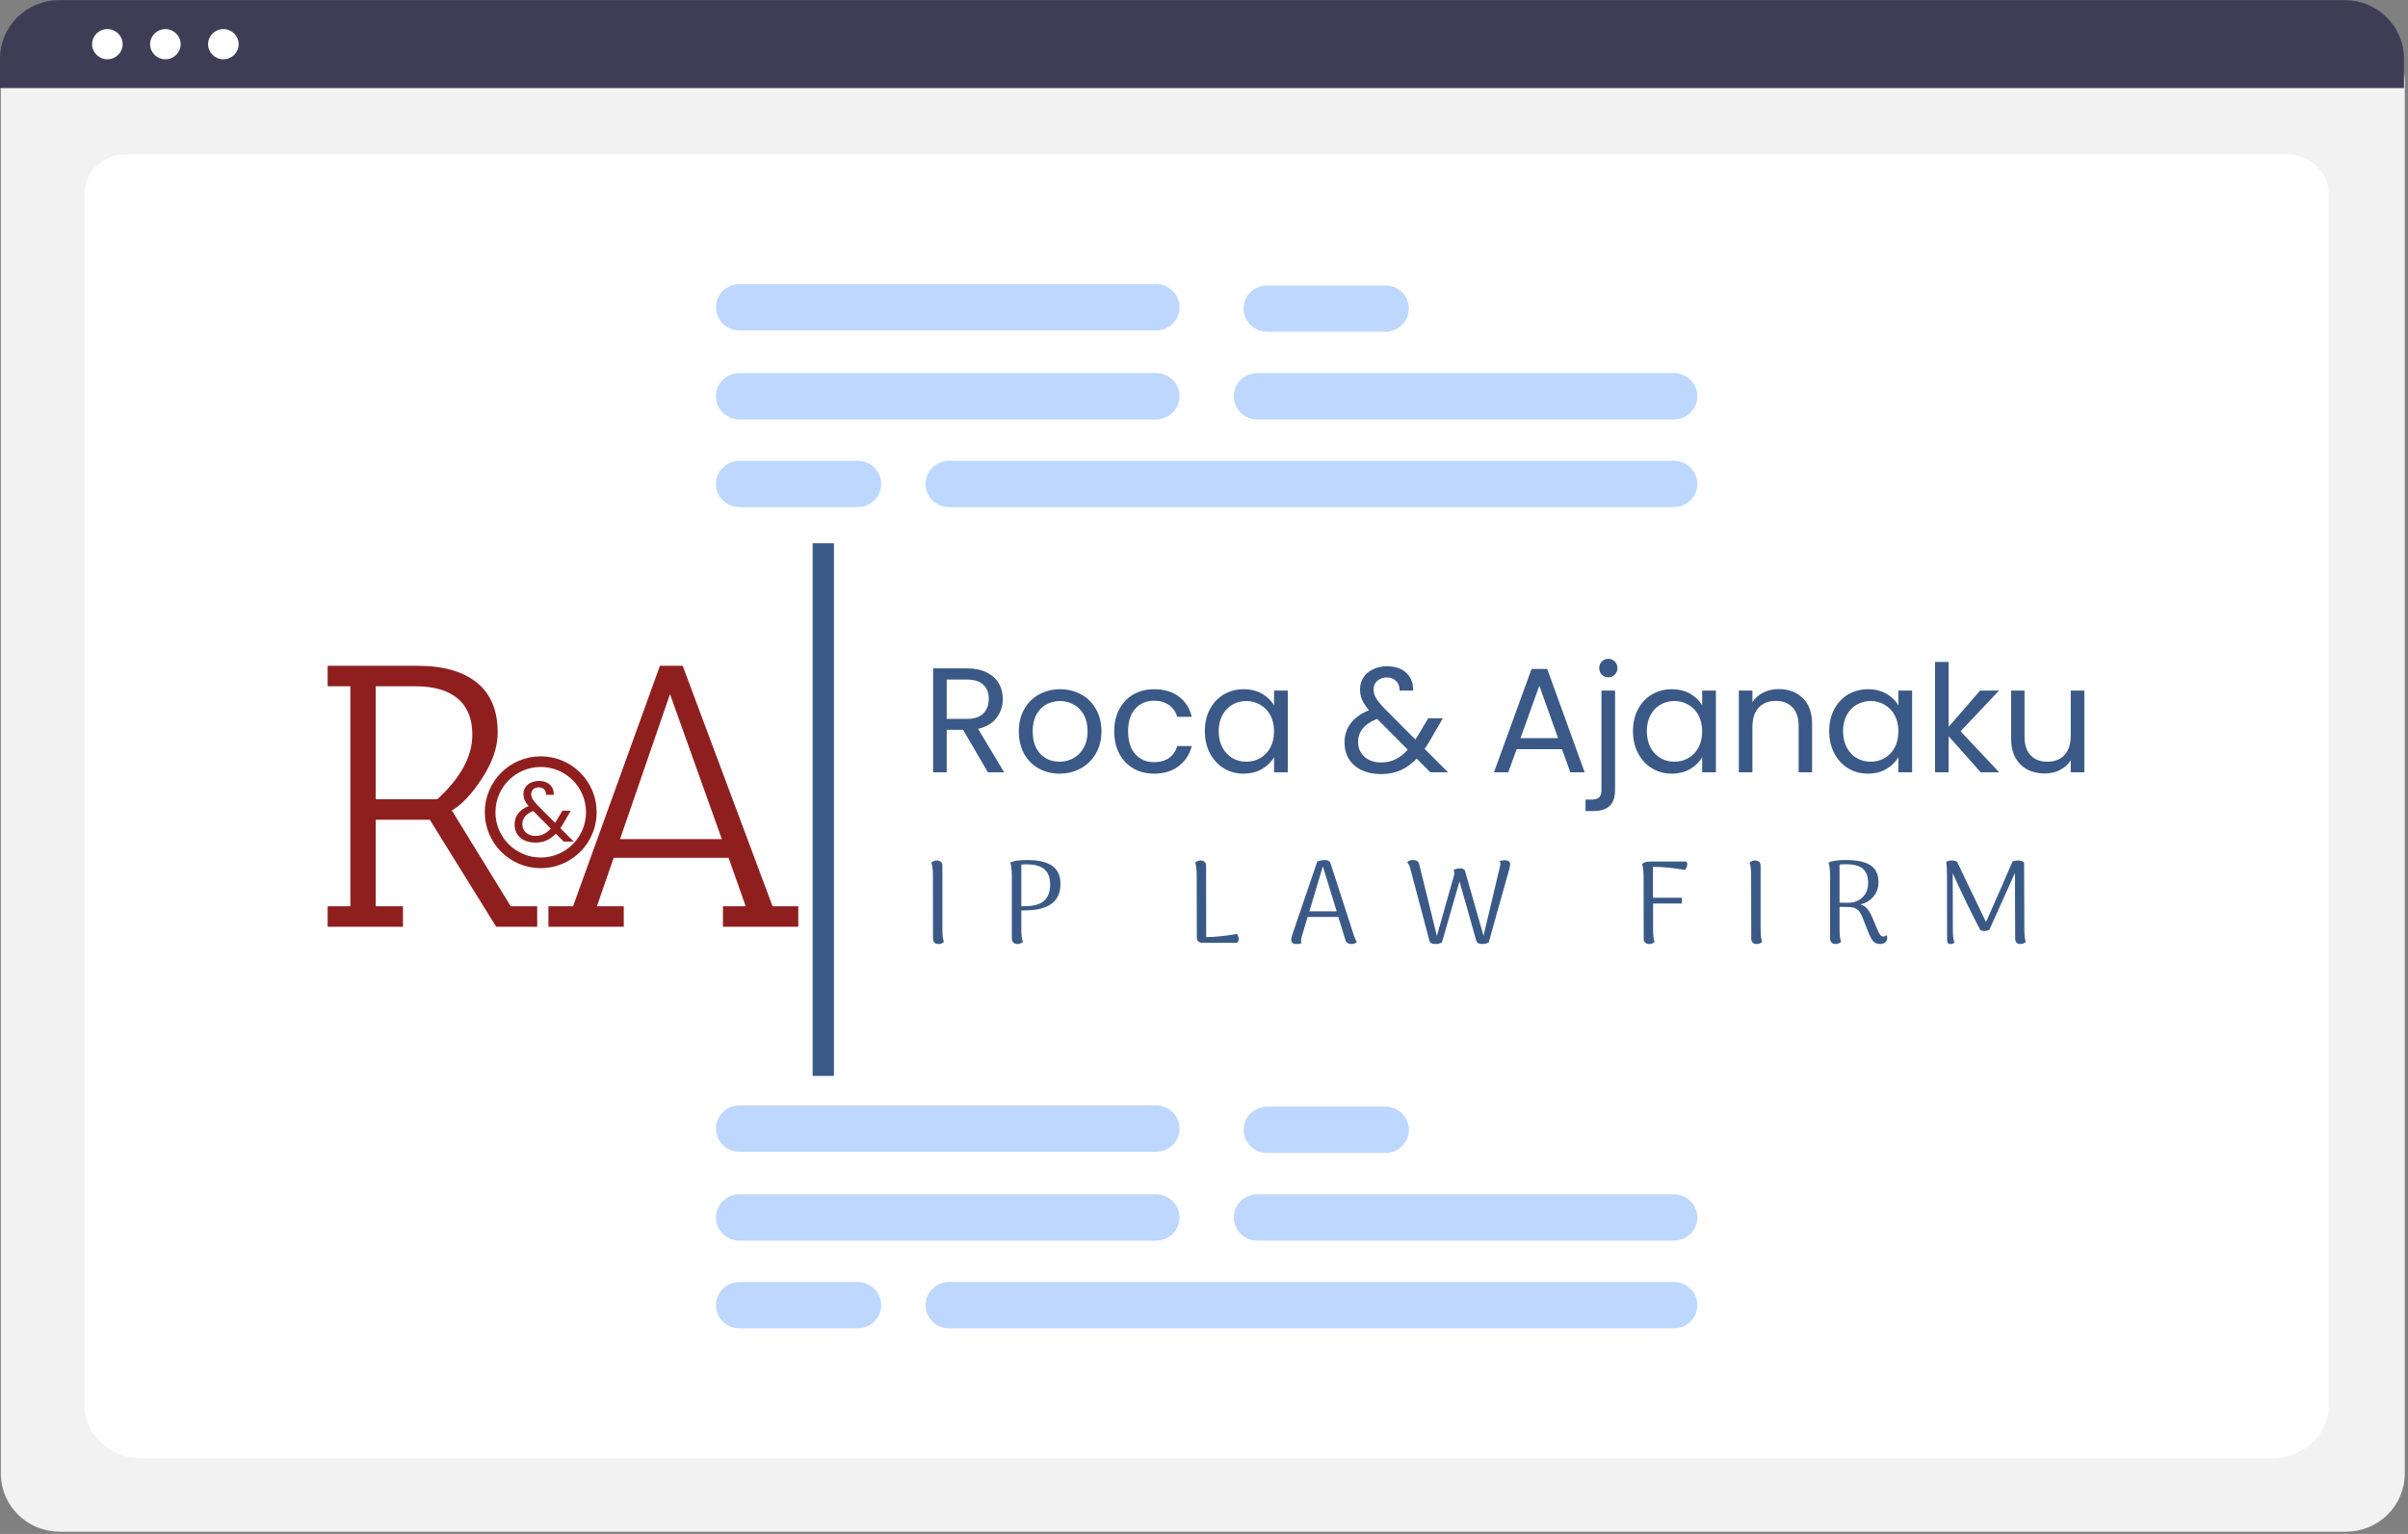 <svg width="452" height="288" viewBox="0 0 452 288" fill="none" xmlns="http://www.w3.org/2000/svg">
<rect x="0" y="0" width="452" height="288" fill="#808080" stroke="none"/>
<path d="M440.35 287.587H11.205C8.275 287.583 5.467 286.432 3.395 284.385C1.324 282.338 0.159 279.563 0.155 276.668V15.174C0.158 13.053 1.011 11.02 2.529 9.52C4.046 8.02 6.104 7.177 8.25 7.174H443.164C445.347 7.177 447.441 8.035 448.984 9.561C450.528 11.086 451.397 13.155 451.399 15.312V276.668C451.396 279.563 450.231 282.338 448.159 284.385C446.088 286.432 443.279 287.583 440.35 287.587Z" fill="#F2F2F2"/>
<path d="M426.474 273.801H26.522C20.659 273.801 15.89 269.387 15.89 263.962V36.249C15.89 32.226 19.424 28.953 23.769 28.953H429.097C433.514 28.953 437.107 32.28 437.107 36.37V263.962C437.107 269.387 432.337 273.801 426.474 273.801Z" fill="white"/>
<path d="M451.245 16.535H0V10.976C0.004 8.071 1.174 5.287 3.253 3.234C5.332 1.18 8.15 0.026 11.09 0.024H440.155C443.095 0.026 445.913 1.18 447.992 3.234C450.071 5.287 451.241 8.071 451.245 10.976V16.535Z" fill="#3F3D56"/>
<path d="M20.154 11.13C21.738 11.13 23.022 9.861 23.022 8.296C23.022 6.73 21.738 5.461 20.154 5.461C18.569 5.461 17.285 6.73 17.285 8.296C17.285 9.861 18.569 11.13 20.154 11.13Z" fill="white"/>
<path d="M31.042 11.13C32.626 11.13 33.91 9.861 33.91 8.296C33.91 6.73 32.626 5.461 31.042 5.461C29.458 5.461 28.173 6.73 28.173 8.296C28.173 9.861 29.458 11.13 31.042 11.13Z" fill="white"/>
<path d="M41.929 11.13C43.514 11.13 44.798 9.861 44.798 8.296C44.798 6.73 43.514 5.461 41.929 5.461C40.345 5.461 39.061 6.73 39.061 8.296C39.061 9.861 40.345 11.13 41.929 11.13Z" fill="white"/>
<path d="M217.01 78.742H138.788C137.622 78.742 136.504 78.284 135.679 77.469C134.854 76.654 134.391 75.549 134.391 74.397C134.391 73.244 134.854 72.139 135.679 71.324C136.504 70.51 137.622 70.052 138.788 70.052H217.01C218.176 70.052 219.295 70.51 220.119 71.324C220.944 72.139 221.407 73.244 221.407 74.397C221.407 75.549 220.944 76.654 220.119 77.469C219.295 78.284 218.176 78.742 217.01 78.742Z" fill="#BDD7FF"/>
<path d="M314.209 78.742H235.987C234.821 78.742 233.702 78.284 232.878 77.469C232.053 76.654 231.59 75.549 231.59 74.397C231.59 73.244 232.053 72.139 232.878 71.324C233.702 70.51 234.821 70.052 235.987 70.052H314.209C315.375 70.052 316.493 70.51 317.318 71.324C318.143 72.139 318.606 73.244 318.606 74.397C318.606 75.549 318.143 76.654 317.318 77.469C316.493 78.284 315.375 78.742 314.209 78.742Z" fill="#BDD7FF"/>
<path d="M314.209 95.208H178.131C176.964 95.208 175.846 94.75 175.021 93.935C174.197 93.12 173.733 92.015 173.733 90.863C173.733 89.71 174.197 88.605 175.021 87.79C175.846 86.975 176.964 86.517 178.131 86.517H314.209C315.375 86.517 316.493 86.975 317.318 87.79C318.143 88.605 318.606 89.71 318.606 90.863C318.606 92.015 318.143 93.12 317.318 93.935C316.493 94.75 315.375 95.208 314.209 95.208Z" fill="#BDD7FF"/>
<path d="M217.01 62.047H138.788C137.623 62.046 136.506 61.588 135.682 60.773C134.859 59.958 134.396 58.854 134.396 57.702C134.396 56.551 134.859 55.446 135.682 54.632C136.506 53.817 137.623 53.358 138.788 53.357H217.01C217.588 53.356 218.16 53.468 218.694 53.686C219.229 53.904 219.714 54.224 220.123 54.628C220.532 55.031 220.856 55.511 221.077 56.038C221.299 56.566 221.413 57.131 221.413 57.702C221.413 58.273 221.299 58.839 221.077 59.366C220.856 59.894 220.532 60.373 220.123 60.777C219.714 61.18 219.229 61.5 218.694 61.718C218.16 61.936 217.588 62.048 217.01 62.047Z" fill="#BDD7FF"/>
<path d="M260.055 62.276H237.838C236.672 62.276 235.553 61.818 234.729 61.004C233.904 60.189 233.441 59.083 233.441 57.931C233.441 56.779 233.904 55.673 234.729 54.858C235.553 54.044 236.672 53.586 237.838 53.586H260.055C261.221 53.586 262.339 54.044 263.164 54.858C263.989 55.673 264.452 56.779 264.452 57.931C264.452 59.083 263.989 60.189 263.164 61.004C262.339 61.818 261.221 62.276 260.055 62.276Z" fill="#BDD7FF"/>
<path d="M161.005 95.208H138.788C137.623 95.206 136.506 94.748 135.682 93.933C134.859 93.119 134.396 92.014 134.396 90.863C134.396 89.711 134.859 88.607 135.682 87.792C136.506 86.977 137.623 86.519 138.788 86.518H161.005C161.583 86.517 162.155 86.629 162.689 86.847C163.224 87.065 163.709 87.385 164.118 87.788C164.527 88.192 164.851 88.671 165.072 89.199C165.294 89.726 165.408 90.292 165.408 90.863C165.408 91.434 165.294 91.999 165.072 92.527C164.851 93.054 164.527 93.534 164.118 93.937C163.709 94.341 163.224 94.661 162.689 94.879C162.155 95.097 161.583 95.209 161.005 95.208Z" fill="#BDD7FF"/>
<path d="M217.01 232.93H138.788C137.622 232.93 136.504 232.473 135.679 231.658C134.854 230.843 134.391 229.738 134.391 228.585C134.391 227.433 134.854 226.328 135.679 225.513C136.504 224.698 137.622 224.24 138.788 224.24H217.01C217.588 224.24 218.159 224.352 218.693 224.571C219.226 224.789 219.711 225.109 220.119 225.513C220.528 225.916 220.852 226.395 221.072 226.922C221.293 227.449 221.407 228.015 221.407 228.585C221.407 229.156 221.293 229.721 221.072 230.248C220.852 230.775 220.528 231.254 220.119 231.658C219.711 232.061 219.226 232.381 218.693 232.6C218.159 232.818 217.588 232.93 217.01 232.93Z" fill="#BDD7FF"/>
<path d="M314.209 232.93H235.987C234.821 232.93 233.702 232.473 232.878 231.658C232.053 230.843 231.59 229.738 231.59 228.585C231.59 227.433 232.053 226.328 232.878 225.513C233.702 224.698 234.821 224.24 235.987 224.24H314.209C314.786 224.24 315.358 224.352 315.892 224.571C316.425 224.789 316.91 225.109 317.318 225.513C317.726 225.916 318.05 226.395 318.271 226.922C318.492 227.449 318.606 228.015 318.606 228.585C318.606 229.156 318.492 229.721 318.271 230.248C318.05 230.775 317.726 231.254 317.318 231.658C316.91 232.061 316.425 232.381 315.892 232.6C315.358 232.818 314.786 232.93 314.209 232.93Z" fill="#BDD7FF"/>
<path d="M314.209 249.396H178.131C176.964 249.396 175.846 248.938 175.021 248.123C174.197 247.309 173.733 246.203 173.733 245.051C173.733 243.899 174.197 242.793 175.021 241.978C175.846 241.164 176.964 240.706 178.131 240.706H314.209C314.787 240.705 315.359 240.817 315.893 241.035C316.427 241.253 316.913 241.573 317.322 241.977C317.73 242.38 318.055 242.859 318.276 243.387C318.497 243.914 318.611 244.48 318.611 245.051C318.611 245.622 318.497 246.187 318.276 246.715C318.055 247.243 317.73 247.722 317.322 248.125C316.913 248.529 316.427 248.849 315.893 249.067C315.359 249.285 314.787 249.397 314.209 249.396Z" fill="#BDD7FF"/>
<path d="M217.01 216.236H138.788C137.622 216.236 136.504 215.778 135.679 214.963C134.854 214.148 134.391 213.043 134.391 211.891C134.391 210.738 134.854 209.633 135.679 208.818C136.504 208.003 137.622 207.545 138.788 207.545H217.01C218.176 207.545 219.295 208.003 220.119 208.818C220.944 209.633 221.407 210.738 221.407 211.891C221.407 213.043 220.944 214.148 220.119 214.963C219.295 215.778 218.176 216.236 217.01 216.236Z" fill="#BDD7FF"/>
<path d="M260.055 216.464H237.838C236.672 216.464 235.553 216.007 234.729 215.192C233.904 214.377 233.441 213.272 233.441 212.119C233.441 210.967 233.904 209.862 234.729 209.047C235.553 208.232 236.672 207.774 237.838 207.774H260.055C261.221 207.774 262.339 208.232 263.164 209.047C263.989 209.862 264.452 210.967 264.452 212.119C264.452 213.272 263.989 214.377 263.164 215.192C262.339 216.007 261.221 216.464 260.055 216.464Z" fill="#BDD7FF"/>
<path d="M161.005 249.396H138.788C137.622 249.396 136.504 248.938 135.679 248.123C134.854 247.309 134.391 246.203 134.391 245.051C134.391 243.899 134.854 242.793 135.679 241.978C136.504 241.164 137.622 240.706 138.788 240.706H161.005C161.583 240.705 162.155 240.817 162.689 241.035C163.224 241.253 163.709 241.573 164.118 241.977C164.527 242.38 164.851 242.859 165.072 243.387C165.294 243.914 165.408 244.48 165.408 245.051C165.408 245.622 165.294 246.187 165.072 246.715C164.851 247.243 164.527 247.722 164.118 248.125C163.709 248.529 163.224 248.849 162.689 249.067C162.155 249.285 161.583 249.397 161.005 249.396Z" fill="#BDD7FF"/>
<line x1="154.538" y1="202.005" x2="154.538" y2="102" stroke="#3A5987" stroke-width="4"/>
<path d="M185.432 145.003L180.784 137.023H177.704V145.003H175.156V125.487H181.456C182.931 125.487 184.172 125.739 185.18 126.243C186.207 126.747 186.972 127.428 187.476 128.287C187.98 129.146 188.232 130.126 188.232 131.227C188.232 132.571 187.84 133.756 187.056 134.783C186.291 135.81 185.133 136.491 183.584 136.827L188.484 145.003H185.432ZM177.704 134.979H181.456C182.837 134.979 183.873 134.643 184.564 133.971C185.255 133.28 185.6 132.366 185.6 131.227C185.6 130.07 185.255 129.174 184.564 128.539C183.892 127.904 182.856 127.587 181.456 127.587H177.704V134.979ZM198.883 145.255C197.446 145.255 196.139 144.928 194.963 144.275C193.806 143.622 192.891 142.698 192.219 141.503C191.566 140.29 191.239 138.89 191.239 137.303C191.239 135.735 191.575 134.354 192.247 133.159C192.938 131.946 193.871 131.022 195.047 130.387C196.223 129.734 197.539 129.407 198.995 129.407C200.451 129.407 201.767 129.734 202.943 130.387C204.119 131.022 205.043 131.936 205.715 133.131C206.406 134.326 206.751 135.716 206.751 137.303C206.751 138.89 206.396 140.29 205.687 141.503C204.996 142.698 204.054 143.622 202.859 144.275C201.664 144.928 200.339 145.255 198.883 145.255ZM198.883 143.015C199.798 143.015 200.656 142.8 201.459 142.371C202.262 141.942 202.906 141.298 203.391 140.439C203.895 139.58 204.147 138.535 204.147 137.303C204.147 136.071 203.904 135.026 203.419 134.167C202.934 133.308 202.299 132.674 201.515 132.263C200.731 131.834 199.882 131.619 198.967 131.619C198.034 131.619 197.175 131.834 196.391 132.263C195.626 132.674 195.01 133.308 194.543 134.167C194.076 135.026 193.843 136.071 193.843 137.303C193.843 138.554 194.067 139.608 194.515 140.467C194.982 141.326 195.598 141.97 196.363 142.399C197.128 142.81 197.968 143.015 198.883 143.015ZM209.149 137.303C209.149 135.716 209.467 134.335 210.101 133.159C210.736 131.964 211.613 131.04 212.733 130.387C213.872 129.734 215.169 129.407 216.625 129.407C218.511 129.407 220.06 129.864 221.273 130.779C222.505 131.694 223.317 132.963 223.709 134.587H220.965C220.704 133.654 220.191 132.916 219.425 132.375C218.679 131.834 217.745 131.563 216.625 131.563C215.169 131.563 213.993 132.067 213.097 133.075C212.201 134.064 211.753 135.474 211.753 137.303C211.753 139.151 212.201 140.579 213.097 141.587C213.993 142.595 215.169 143.099 216.625 143.099C217.745 143.099 218.679 142.838 219.425 142.315C220.172 141.792 220.685 141.046 220.965 140.075H223.709C223.299 141.643 222.477 142.903 221.245 143.855C220.013 144.788 218.473 145.255 216.625 145.255C215.169 145.255 213.872 144.928 212.733 144.275C211.613 143.622 210.736 142.698 210.101 141.503C209.467 140.308 209.149 138.908 209.149 137.303ZM226.157 137.275C226.157 135.707 226.474 134.335 227.109 133.159C227.744 131.964 228.612 131.04 229.713 130.387C230.833 129.734 232.074 129.407 233.437 129.407C234.781 129.407 235.948 129.696 236.937 130.275C237.926 130.854 238.664 131.582 239.149 132.459V129.659H241.725V145.003H239.149V142.147C238.645 143.043 237.889 143.79 236.881 144.387C235.892 144.966 234.734 145.255 233.409 145.255C232.046 145.255 230.814 144.919 229.713 144.247C228.612 143.575 227.744 142.632 227.109 141.419C226.474 140.206 226.157 138.824 226.157 137.275ZM239.149 137.303C239.149 136.146 238.916 135.138 238.449 134.279C237.982 133.42 237.348 132.767 236.545 132.319C235.761 131.852 234.893 131.619 233.941 131.619C232.989 131.619 232.121 131.843 231.337 132.291C230.553 132.739 229.928 133.392 229.461 134.251C228.994 135.11 228.761 136.118 228.761 137.275C228.761 138.451 228.994 139.478 229.461 140.355C229.928 141.214 230.553 141.876 231.337 142.343C232.121 142.791 232.989 143.015 233.941 143.015C234.893 143.015 235.761 142.791 236.545 142.343C237.348 141.876 237.982 141.214 238.449 140.355C238.916 139.478 239.149 138.46 239.149 137.303ZM268.476 145.003L265.928 142.427C264.976 143.416 263.959 144.154 262.876 144.639C261.793 145.106 260.571 145.339 259.208 145.339C257.864 145.339 256.669 145.096 255.624 144.611C254.597 144.126 253.795 143.435 253.216 142.539C252.656 141.643 252.376 140.598 252.376 139.403C252.376 138.04 252.759 136.846 253.524 135.819C254.308 134.774 255.456 133.952 256.968 133.355C256.371 132.646 255.941 131.992 255.68 131.395C255.419 130.798 255.288 130.144 255.288 129.435C255.288 128.614 255.493 127.876 255.904 127.223C256.333 126.551 256.94 126.028 257.724 125.655C258.508 125.282 259.413 125.095 260.44 125.095C261.448 125.095 262.325 125.291 263.072 125.683C263.819 126.075 264.379 126.626 264.752 127.335C265.125 128.026 265.293 128.8 265.256 129.659H262.708C262.727 128.894 262.512 128.296 262.064 127.867C261.616 127.419 261.037 127.195 260.328 127.195C259.581 127.195 258.975 127.41 258.508 127.839C258.06 128.25 257.836 128.782 257.836 129.435C257.836 129.995 257.985 130.536 258.284 131.059C258.601 131.582 259.124 132.226 259.852 132.991L265.676 138.843L266.18 138.059L268.084 134.867H270.828L268.532 138.843C268.215 139.403 267.841 139.991 267.412 140.607L271.808 145.003H268.476ZM259.208 143.155C260.216 143.155 261.121 142.959 261.924 142.567C262.745 142.175 263.52 141.568 264.248 140.747L258.508 134.979C256.119 135.894 254.924 137.34 254.924 139.319C254.924 140.42 255.316 141.335 256.1 142.063C256.903 142.791 257.939 143.155 259.208 143.155ZM293.196 140.663H284.684L283.116 145.003H280.428L287.484 125.599H290.424L297.452 145.003H294.764L293.196 140.663ZM292.468 138.591L288.94 128.735L285.412 138.591H292.468ZM301.899 127.167C301.414 127.167 301.003 126.999 300.667 126.663C300.35 126.327 300.191 125.916 300.191 125.431C300.191 124.946 300.35 124.535 300.667 124.199C301.003 123.863 301.414 123.695 301.899 123.695C302.384 123.695 302.786 123.863 303.103 124.199C303.439 124.535 303.607 124.946 303.607 125.431C303.607 125.916 303.439 126.327 303.103 126.663C302.786 126.999 302.384 127.167 301.899 127.167ZM303.159 148.335C303.159 149.698 302.814 150.696 302.123 151.331C301.432 151.966 300.424 152.283 299.099 152.283H297.615V150.127H298.679C299.388 150.127 299.883 149.987 300.163 149.707C300.462 149.427 300.611 148.951 300.611 148.279V129.659H303.159V148.335ZM306.52 137.275C306.52 135.707 306.838 134.335 307.472 133.159C308.107 131.964 308.975 131.04 310.076 130.387C311.196 129.734 312.438 129.407 313.8 129.407C315.144 129.407 316.311 129.696 317.3 130.275C318.29 130.854 319.027 131.582 319.512 132.459V129.659H322.088V145.003H319.512V142.147C319.008 143.043 318.252 143.79 317.244 144.387C316.255 144.966 315.098 145.255 313.772 145.255C312.41 145.255 311.178 144.919 310.076 144.247C308.975 143.575 308.107 142.632 307.472 141.419C306.838 140.206 306.52 138.824 306.52 137.275ZM319.512 137.303C319.512 136.146 319.279 135.138 318.812 134.279C318.346 133.42 317.711 132.767 316.908 132.319C316.124 131.852 315.256 131.619 314.304 131.619C313.352 131.619 312.484 131.843 311.7 132.291C310.916 132.739 310.291 133.392 309.824 134.251C309.358 135.11 309.124 136.118 309.124 137.275C309.124 138.451 309.358 139.478 309.824 140.355C310.291 141.214 310.916 141.876 311.7 142.343C312.484 142.791 313.352 143.015 314.304 143.015C315.256 143.015 316.124 142.791 316.908 142.343C317.711 141.876 318.346 141.214 318.812 140.355C319.279 139.478 319.512 138.46 319.512 137.303ZM333.87 129.379C335.737 129.379 337.249 129.948 338.406 131.087C339.564 132.207 340.142 133.831 340.142 135.959V145.003H337.622V136.323C337.622 134.792 337.24 133.626 336.474 132.823C335.709 132.002 334.664 131.591 333.338 131.591C331.994 131.591 330.921 132.011 330.118 132.851C329.334 133.691 328.942 134.914 328.942 136.519V145.003H326.394V129.659H328.942V131.843C329.446 131.059 330.128 130.452 330.986 130.023C331.864 129.594 332.825 129.379 333.87 129.379ZM343.352 137.275C343.352 135.707 343.67 134.335 344.304 133.159C344.939 131.964 345.807 131.04 346.908 130.387C348.028 129.734 349.27 129.407 350.632 129.407C351.976 129.407 353.143 129.696 354.132 130.275C355.122 130.854 355.859 131.582 356.344 132.459V129.659H358.92V145.003H356.344V142.147C355.84 143.043 355.084 143.79 354.076 144.387C353.087 144.966 351.93 145.255 350.604 145.255C349.242 145.255 348.01 144.919 346.908 144.247C345.807 143.575 344.939 142.632 344.304 141.419C343.67 140.206 343.352 138.824 343.352 137.275ZM356.344 137.303C356.344 136.146 356.111 135.138 355.644 134.279C355.178 133.42 354.543 132.767 353.74 132.319C352.956 131.852 352.088 131.619 351.136 131.619C350.184 131.619 349.316 131.843 348.532 132.291C347.748 132.739 347.123 133.392 346.656 134.251C346.19 135.11 345.956 136.118 345.956 137.275C345.956 138.451 346.19 139.478 346.656 140.355C347.123 141.214 347.748 141.876 348.532 142.343C349.316 142.791 350.184 143.015 351.136 143.015C352.088 143.015 352.956 142.791 353.74 142.343C354.543 141.876 355.178 141.214 355.644 140.355C356.111 139.478 356.344 138.46 356.344 137.303ZM371.794 145.003L365.774 138.227V145.003H363.226V124.283H365.774V136.463L371.682 129.659H375.238L368.014 137.303L375.266 145.003H371.794ZM391.244 129.659V145.003H388.696V142.735C388.211 143.519 387.53 144.135 386.652 144.583C385.794 145.012 384.842 145.227 383.796 145.227C382.602 145.227 381.528 144.984 380.576 144.499C379.624 143.995 378.868 143.248 378.308 142.259C377.767 141.27 377.496 140.066 377.496 138.647V129.659H380.016V138.311C380.016 139.823 380.399 140.99 381.164 141.811C381.93 142.614 382.975 143.015 384.3 143.015C385.663 143.015 386.736 142.595 387.52 141.755C388.304 140.915 388.696 139.692 388.696 138.087V129.659H391.244Z" fill="#3A5987"/>
<path d="M105.792 158.003L104.336 156.531C103.792 157.096 103.211 157.518 102.592 157.795C101.973 158.062 101.275 158.195 100.496 158.195C99.728 158.195 99.045 158.056 98.448 157.779C97.861 157.502 97.403 157.107 97.072 156.595C96.752 156.083 96.592 155.486 96.592 154.803C96.592 154.024 96.811 153.342 97.248 152.755C97.696 152.158 98.352 151.688 99.216 151.347C98.875 150.942 98.629 150.568 98.48 150.227C98.331 149.886 98.256 149.512 98.256 149.107C98.256 148.638 98.373 148.216 98.608 147.843C98.853 147.459 99.2 147.16 99.648 146.947C100.096 146.734 100.613 146.627 101.2 146.627C101.776 146.627 102.277 146.739 102.704 146.963C103.131 147.187 103.451 147.502 103.664 147.907C103.877 148.302 103.973 148.744 103.952 149.235H102.496C102.507 148.798 102.384 148.456 102.128 148.211C101.872 147.955 101.541 147.827 101.136 147.827C100.709 147.827 100.363 147.95 100.096 148.195C99.84 148.43 99.712 148.734 99.712 149.107C99.712 149.427 99.797 149.736 99.968 150.035C100.149 150.334 100.448 150.702 100.864 151.139L104.192 154.483L104.48 154.035L105.568 152.211H107.136L105.824 154.483C105.643 154.803 105.429 155.139 105.184 155.491L107.696 158.003H105.792ZM100.496 156.947C101.072 156.947 101.589 156.835 102.048 156.611C102.517 156.387 102.96 156.04 103.376 155.571L100.096 152.275C98.731 152.798 98.048 153.624 98.048 154.755C98.048 155.384 98.272 155.907 98.72 156.323C99.179 156.739 99.771 156.947 100.496 156.947Z" fill="#8F1F1F"/>
<circle cx="101.5" cy="152.503" r="9.5" stroke="#8F1F1F" stroke-width="2"/>
<path d="M61.5 128.853V125.003H78.37C83.177 125.003 86.887 126.053 89.5 128.153C92.113 130.253 93.42 133.38 93.42 137.533C93.42 140.286 92.44 143.156 90.48 146.143C88.567 149.083 86.677 151.09 84.81 152.163L95.87 170.153H100.84V174.003H93.14L80.68 153.913H70.53V170.153H75.64V174.003H61.5V170.153H65.77V128.853H61.5ZM78.02 128.853H70.53V150.063H82.08C86.467 146.05 88.66 142.013 88.66 137.953C88.66 134.966 87.75 132.703 85.93 131.163C84.11 129.623 81.473 128.853 78.02 128.853ZM135.705 174.003V170.153H139.975L136.755 161.053H115.195L112.045 170.153H117.085V174.003H102.945V170.153H107.565L123.875 125.003H128.145L145.015 170.153H149.845V174.003H135.705ZM125.765 130.323L116.385 157.553H135.495L125.765 130.323Z" fill="#8F1F1F"/>
<path d="M176.146 177.245C175.853 177.245 175.611 177.157 175.42 176.981C175.229 176.805 175.134 176.57 175.134 176.277L175.112 164.309C175.112 163.297 175.017 162.512 174.826 161.955C175.134 161.691 175.479 161.559 175.86 161.559C176.168 161.559 176.417 161.647 176.608 161.823C176.799 161.984 176.894 162.219 176.894 162.527V174.495C176.894 175.566 176.989 176.35 177.18 176.849C176.872 177.113 176.527 177.245 176.146 177.245ZM192.744 161.471C194.9 161.471 196.491 161.838 197.518 162.571C198.544 163.29 199.058 164.419 199.058 165.959C199.058 169.274 196.814 170.931 192.326 170.931H191.71V174.561C191.71 174.913 191.732 175.316 191.776 175.771C191.82 176.226 191.893 176.585 191.996 176.849C191.893 176.952 191.754 177.04 191.578 177.113C191.402 177.201 191.204 177.245 190.984 177.245C190.676 177.245 190.426 177.157 190.236 176.981C190.045 176.805 189.942 176.57 189.928 176.277V164.309C189.928 163.957 189.906 163.554 189.862 163.099C189.818 162.63 189.744 162.248 189.642 161.955C190.258 161.632 191.292 161.471 192.744 161.471ZM192.37 170.139C194.012 170.139 195.215 169.802 195.978 169.127C196.74 168.452 197.122 167.433 197.122 166.069C197.122 164.793 196.77 163.847 196.066 163.231C195.362 162.6 194.232 162.285 192.678 162.285C192.164 162.285 191.842 162.3 191.71 162.329V170.139H192.37ZM226.411 175.947C228.127 175.932 230.041 175.734 232.153 175.353C232.256 175.412 232.337 175.529 232.395 175.705C232.469 175.881 232.505 176.064 232.505 176.255C232.505 176.475 232.469 176.658 232.395 176.805C232.322 176.937 232.212 177.003 232.065 177.003H225.663C225.355 177.003 225.106 176.915 224.915 176.739C224.739 176.563 224.651 176.321 224.651 176.013L224.629 164.309C224.629 163.297 224.534 162.512 224.343 161.955C224.651 161.691 224.996 161.559 225.377 161.559C225.685 161.559 225.927 161.647 226.103 161.823C226.294 161.984 226.389 162.219 226.389 162.527L226.411 175.947ZM254.185 175.793C254.347 176.277 254.523 176.622 254.713 176.827C254.464 177.106 254.119 177.245 253.679 177.245C253.401 177.245 253.159 177.179 252.953 177.047C252.748 176.93 252.616 176.754 252.557 176.519L251.215 172.163H245.451L244.351 175.837C244.263 176.16 244.219 176.402 244.219 176.563C244.219 176.798 244.263 176.966 244.351 177.069C244.043 177.186 243.721 177.245 243.383 177.245C242.709 177.245 242.371 176.974 242.371 176.431C242.371 176.24 242.445 175.91 242.591 175.441L247.255 161.757C247.739 161.566 248.223 161.471 248.707 161.471C249.279 161.471 249.631 161.691 249.763 162.131L254.185 175.793ZM250.907 171.107L248.311 162.659L245.781 171.107H250.907ZM282.429 161.515C283.133 161.515 283.478 161.779 283.463 162.307C283.463 162.439 283.434 162.622 283.375 162.857C283.316 163.092 283.28 163.246 283.265 163.319L279.437 176.959C279.041 177.15 278.638 177.245 278.227 177.245C277.934 177.245 277.692 177.194 277.501 177.091C277.31 177.003 277.186 176.864 277.127 176.673L273.959 165.475L270.659 176.959C270.263 177.15 269.874 177.245 269.493 177.245C268.804 177.245 268.415 177.054 268.327 176.673L264.675 162.901C264.572 162.534 264.396 162.197 264.147 161.889C264.426 161.61 264.785 161.471 265.225 161.471C265.533 161.471 265.782 161.53 265.973 161.647C266.178 161.764 266.31 161.94 266.369 162.175L269.713 175.727L272.925 164.397C272.969 164.221 272.991 164.06 272.991 163.913C272.991 163.693 272.947 163.495 272.859 163.319C273.035 163.231 273.24 163.165 273.475 163.121C273.71 163.062 273.915 163.033 274.091 163.033C274.311 163.033 274.494 163.07 274.641 163.143C274.802 163.202 274.912 163.297 274.971 163.429L278.469 175.705L281.505 162.901C281.52 162.828 281.542 162.718 281.571 162.571C281.615 162.424 281.637 162.3 281.637 162.197C281.637 161.977 281.593 161.801 281.505 161.669C281.813 161.566 282.121 161.515 282.429 161.515ZM316.389 161.757C316.491 161.757 316.572 161.808 316.631 161.911C316.689 161.999 316.719 162.116 316.719 162.263C316.719 162.468 316.667 162.681 316.565 162.901C316.477 163.121 316.359 163.26 316.213 163.319C314.115 162.952 312.135 162.762 310.273 162.747V168.555H315.663C315.707 168.731 315.729 168.907 315.729 169.083C315.729 169.288 315.707 169.472 315.663 169.633H310.295V174.495C310.295 175.566 310.39 176.35 310.581 176.849C310.273 177.113 309.928 177.245 309.547 177.245C309.253 177.245 309.011 177.157 308.821 176.981C308.63 176.805 308.535 176.57 308.535 176.277L308.513 164.485C308.513 163.532 308.417 162.776 308.227 162.219C308.432 162.043 308.637 161.926 308.843 161.867C309.063 161.794 309.363 161.757 309.745 161.757H316.389ZM329.733 177.245C329.44 177.245 329.198 177.157 329.007 176.981C328.817 176.805 328.721 176.57 328.721 176.277L328.699 164.309C328.699 163.297 328.604 162.512 328.413 161.955C328.721 161.691 329.066 161.559 329.447 161.559C329.755 161.559 330.005 161.647 330.195 161.823C330.386 161.984 330.481 162.219 330.481 162.527V174.495C330.481 175.566 330.577 176.35 330.767 176.849C330.459 177.113 330.115 177.245 329.733 177.245ZM354.119 175.551C354.207 175.727 354.251 175.918 354.251 176.123C354.251 176.475 354.104 176.754 353.811 176.959C353.518 177.15 353.224 177.245 352.931 177.245C352.388 177.245 351.956 177.076 351.633 176.739C351.325 176.387 351.017 175.83 350.709 175.067L349.697 172.471C349.492 171.972 349.301 171.584 349.125 171.305C348.964 171.026 348.707 170.792 348.355 170.601C348.003 170.396 347.526 170.293 346.925 170.293L345.297 170.271V174.561C345.297 174.913 345.319 175.316 345.363 175.771C345.407 176.226 345.48 176.585 345.583 176.849C345.48 176.952 345.341 177.04 345.165 177.113C344.989 177.201 344.791 177.245 344.571 177.245C344.263 177.245 344.014 177.157 343.823 176.981C343.632 176.805 343.53 176.57 343.515 176.277V164.309C343.515 163.957 343.493 163.554 343.449 163.099C343.405 162.63 343.332 162.248 343.229 161.955C343.845 161.632 344.923 161.471 346.463 161.471C348.56 161.471 350.108 161.801 351.105 162.461C352.102 163.106 352.601 164.162 352.601 165.629C352.601 166.685 352.293 167.58 351.677 168.313C351.076 169.046 350.262 169.545 349.235 169.809C349.748 169.956 350.159 170.22 350.467 170.601C350.79 170.968 351.083 171.444 351.347 172.031L352.447 174.627C352.623 175.052 352.792 175.36 352.953 175.551C353.114 175.727 353.29 175.822 353.481 175.837C353.745 175.837 353.958 175.742 354.119 175.551ZM347.013 169.501C348.084 169.472 348.956 169.12 349.631 168.445C350.32 167.77 350.665 166.883 350.665 165.783C350.665 164.58 350.335 163.693 349.675 163.121C349.03 162.549 347.988 162.263 346.551 162.263C345.979 162.263 345.561 162.285 345.297 162.329V169.479L347.013 169.501ZM379.983 174.495C379.983 175.551 380.071 176.336 380.247 176.849C379.939 177.113 379.594 177.245 379.213 177.245C378.934 177.245 378.707 177.157 378.531 176.981C378.355 176.805 378.267 176.57 378.267 176.277L378.223 163.891L373.405 174.605C373.053 174.737 372.73 174.803 372.437 174.803C372.173 174.803 371.938 174.752 371.733 174.649C370.076 171.51 368.345 167.946 366.541 163.957L366.563 174.495C366.563 175.595 366.658 176.424 366.849 176.981C366.644 177.157 366.402 177.245 366.123 177.245C365.698 177.245 365.485 176.974 365.485 176.431L365.463 164.265C365.463 163.224 365.419 162.41 365.331 161.823C365.507 161.647 365.896 161.559 366.497 161.559C366.893 161.559 367.201 161.676 367.421 161.911L369.247 165.761L372.789 173.109C373.082 172.464 374.102 170.154 375.847 166.179C376.287 165.138 376.668 164.25 376.991 163.517C377.314 162.784 377.578 162.19 377.783 161.735C378.091 161.618 378.45 161.559 378.861 161.559C379.14 161.559 379.382 161.61 379.587 161.713C379.807 161.816 379.924 161.94 379.939 162.087L379.983 174.495Z" fill="#3A5987"/>
</svg>
